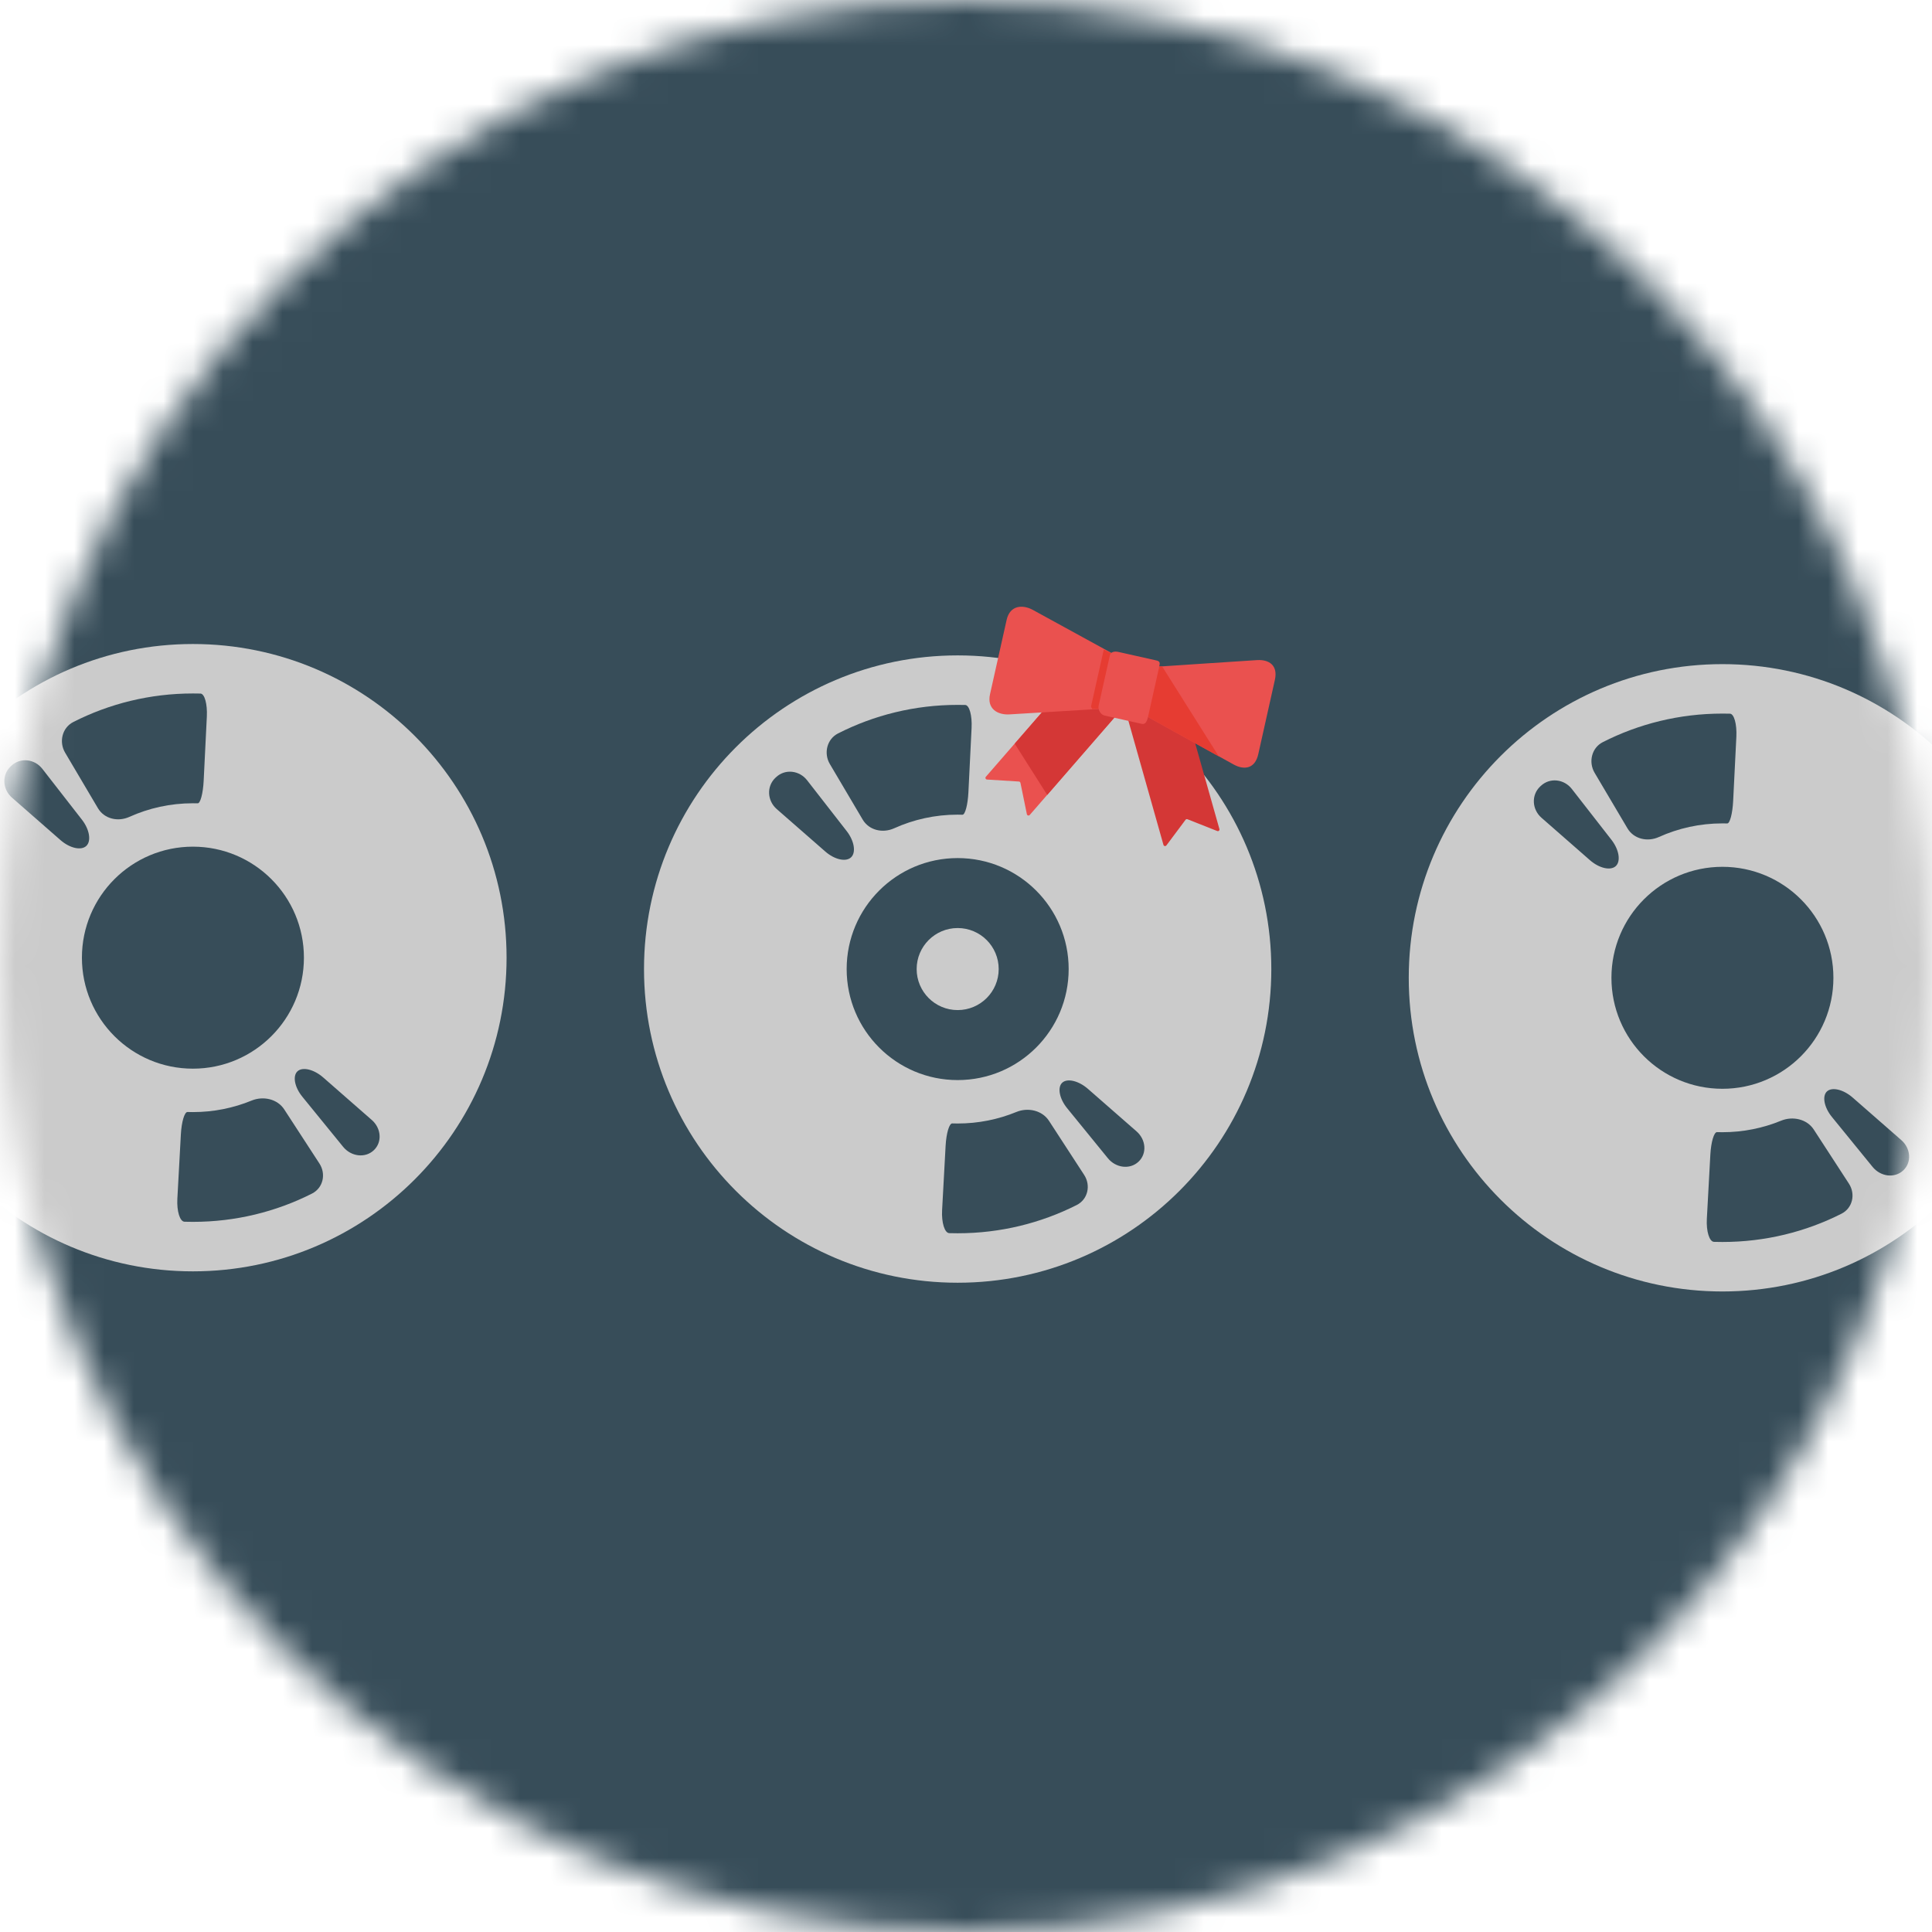<svg width="65" height="65" viewBox="0 0 65 65" fill="none" xmlns="http://www.w3.org/2000/svg">
<mask id="mask0_12_908" style="mask-type:alpha" maskUnits="userSpaceOnUse" x="0" y="0" width="65" height="65">
<circle cx="32.5" cy="32.5" r="32.5" fill="#D9D9D9"/>
</mask>
<g mask="url(#mask0_12_908)">
<rect x="-10.156" y="-6.094" width="84.635" height="71.094" fill="#374D59"/>
<path d="M32.22 33.983C32.982 33.983 33.6 33.365 33.6 32.603C33.6 31.841 32.982 31.223 32.22 31.223C31.457 31.223 30.84 31.841 30.84 32.603C30.84 33.365 31.457 33.983 32.22 33.983Z" fill="#CBCBCB"/>
<path d="M32.219 22.05C26.391 22.05 21.667 26.775 21.667 32.603C21.667 38.432 26.391 43.156 32.219 43.156C38.048 43.156 42.772 38.432 42.772 32.603C42.772 26.775 38.048 22.05 32.219 22.05ZM28.196 24.675C29.404 24.061 30.771 23.715 32.219 23.715C32.305 23.715 32.389 23.716 32.473 23.718C32.613 23.722 32.709 24.07 32.688 24.491L32.581 26.656C32.56 27.077 32.471 27.413 32.381 27.411C32.328 27.409 32.274 27.408 32.219 27.408C31.458 27.408 30.734 27.572 30.082 27.867C29.698 28.04 29.239 27.937 29.024 27.574L27.92 25.706C27.705 25.344 27.82 24.866 28.196 24.675ZM27.764 28.647L26.132 27.22C25.815 26.943 25.782 26.459 26.087 26.169C26.094 26.162 26.101 26.155 26.109 26.149C26.415 25.859 26.894 25.918 27.153 26.25L28.485 27.96C28.744 28.293 28.805 28.681 28.634 28.843C28.464 29.006 28.081 28.925 27.764 28.647ZM28.485 32.603C28.485 30.541 30.157 28.869 32.219 28.869C34.282 28.869 35.954 30.541 35.954 32.603C35.954 34.666 34.282 36.338 32.219 36.338C30.157 36.338 28.485 34.666 28.485 32.603ZM36.226 40.541C35.022 41.149 33.661 41.492 32.219 41.492C32.125 41.492 32.031 41.491 31.937 41.488C31.781 41.483 31.673 41.134 31.696 40.713L31.814 38.548C31.837 38.127 31.937 37.792 32.038 37.796C32.098 37.798 32.158 37.799 32.219 37.799C32.919 37.799 33.586 37.661 34.195 37.411C34.585 37.25 35.063 37.356 35.292 37.709L36.475 39.528C36.705 39.881 36.602 40.35 36.226 40.541ZM38.304 39.084C38.012 39.358 37.539 39.294 37.273 38.967L35.904 37.286C35.638 36.96 35.57 36.581 35.738 36.426C35.906 36.271 36.288 36.358 36.605 36.636L38.238 38.064C38.555 38.341 38.597 38.809 38.304 39.084Z" fill="#CBCBCB"/>
<path d="M6.49 21.667C0.662 21.667 -4.062 26.392 -4.062 32.22C-4.062 38.048 0.662 42.773 6.49 42.773C12.319 42.773 17.043 38.048 17.043 32.22C17.043 26.392 12.319 21.667 6.49 21.667ZM2.467 24.291C3.675 23.677 5.042 23.331 6.49 23.331C6.575 23.331 6.66 23.332 6.744 23.334C6.884 23.338 6.98 23.686 6.959 24.107L6.852 26.272C6.831 26.693 6.741 27.03 6.652 27.027C6.598 27.025 6.545 27.025 6.49 27.025C5.729 27.025 5.005 27.189 4.353 27.483C3.969 27.657 3.51 27.553 3.295 27.191L2.191 25.323C1.976 24.96 2.091 24.482 2.467 24.291ZM2.035 28.264L0.403 26.836C0.086 26.559 0.053 26.076 0.358 25.785C0.365 25.778 0.372 25.772 0.38 25.765C0.685 25.475 1.165 25.534 1.424 25.866L2.756 27.577C3.015 27.909 3.075 28.297 2.905 28.459C2.735 28.622 2.352 28.541 2.035 28.264ZM2.756 32.22C2.756 30.157 4.428 28.485 6.49 28.485C8.553 28.485 10.225 30.157 10.225 32.22C10.225 34.282 8.553 35.954 6.49 35.954C4.428 35.954 2.756 34.282 2.756 32.22ZM10.496 40.157C9.293 40.766 7.931 41.108 6.49 41.108C6.396 41.108 6.302 41.107 6.208 41.104C6.052 41.099 5.944 40.75 5.967 40.329L6.085 38.164C6.108 37.743 6.208 37.409 6.308 37.412C6.369 37.414 6.429 37.415 6.49 37.415C7.19 37.415 7.857 37.277 8.466 37.027C8.856 36.867 9.334 36.972 9.563 37.325L10.746 39.144C10.976 39.497 10.873 39.966 10.496 40.157ZM12.575 38.7C12.283 38.974 11.81 38.91 11.544 38.583L10.175 36.902C9.908 36.576 9.84 36.197 10.009 36.042C10.177 35.887 10.559 35.974 10.876 36.252L12.508 37.68C12.826 37.957 12.867 38.425 12.575 38.7Z" fill="#CBCBCB"/>
<path d="M57.949 22.344C52.121 22.344 47.396 27.069 47.396 32.897C47.396 38.725 52.121 43.45 57.949 43.45C63.777 43.45 68.502 38.725 68.502 32.897C68.502 27.069 63.777 22.344 57.949 22.344ZM53.925 24.968C55.133 24.354 56.501 24.008 57.949 24.008C58.034 24.008 58.118 24.009 58.202 24.011C58.342 24.015 58.438 24.363 58.418 24.784L58.31 26.949C58.289 27.37 58.2 27.707 58.111 27.704C58.057 27.702 58.003 27.702 57.949 27.702C57.187 27.702 56.464 27.866 55.812 28.16C55.428 28.334 54.968 28.23 54.754 27.868L53.649 26C53.435 25.637 53.549 25.159 53.925 24.968ZM53.493 28.941L51.862 27.513C51.544 27.236 51.511 26.753 51.816 26.462C51.824 26.455 51.83 26.449 51.838 26.442C52.144 26.152 52.623 26.211 52.882 26.543L54.215 28.254C54.474 28.586 54.534 28.974 54.364 29.136C54.193 29.299 53.811 29.218 53.493 28.941ZM54.215 32.897C54.215 30.834 55.886 29.163 57.949 29.163C60.011 29.163 61.683 30.834 61.683 32.897C61.683 34.959 60.011 36.631 57.949 36.631C55.886 36.631 54.215 34.959 54.215 32.897ZM61.955 40.834C60.751 41.443 59.39 41.785 57.949 41.785C57.854 41.785 57.76 41.784 57.666 41.781C57.51 41.776 57.402 41.427 57.425 41.006L57.543 38.841C57.567 38.42 57.666 38.086 57.767 38.089C57.827 38.091 57.888 38.092 57.949 38.092C58.648 38.092 59.315 37.954 59.924 37.704C60.314 37.544 60.792 37.649 61.022 38.002L62.204 39.821C62.434 40.174 62.331 40.643 61.955 40.834ZM64.033 39.377C63.741 39.651 63.269 39.587 63.002 39.26L61.633 37.579C61.367 37.253 61.299 36.874 61.467 36.719C61.636 36.564 62.017 36.651 62.334 36.929L63.967 38.357C64.284 38.634 64.326 39.102 64.033 39.377Z" fill="#CBCBCB"/>
<path d="M34.645 27.418C34.631 27.434 34.609 27.441 34.589 27.436C34.568 27.43 34.552 27.414 34.548 27.393L34.332 26.339C34.327 26.314 34.306 26.296 34.281 26.294L33.207 26.227C33.185 26.226 33.167 26.212 33.159 26.193C33.15 26.173 33.154 26.151 33.168 26.134L36.736 22.029C36.756 22.006 36.791 22.004 36.815 22.024L38.208 23.234C38.231 23.255 38.233 23.29 38.213 23.313L34.645 27.418Z" fill="#EA514F"/>
<path d="M38.207 23.234L36.815 22.024C36.791 22.003 36.756 22.006 36.736 22.029L34.139 25.02L35.233 26.745L38.213 23.313C38.233 23.29 38.231 23.254 38.207 23.234Z" fill="#D43736"/>
<path d="M39.143 28.424C39.148 28.445 39.165 28.46 39.186 28.464C39.207 28.468 39.229 28.46 39.242 28.443L39.886 27.581C39.901 27.561 39.928 27.553 39.952 27.563L40.952 27.959C40.971 27.967 40.994 27.963 41.01 27.949C41.026 27.935 41.032 27.913 41.026 27.892L39.547 22.658C39.539 22.628 39.508 22.611 39.478 22.619L37.702 23.121C37.673 23.13 37.655 23.161 37.664 23.191L39.143 28.424Z" fill="#D43736"/>
<path d="M33.308 23.356C33.197 23.851 33.569 24.058 33.962 24.035C34.278 24.018 37.443 23.823 37.443 23.823L37.807 22.195C37.807 22.195 35.027 20.67 34.748 20.519C34.402 20.332 33.978 20.361 33.867 20.855L33.308 23.356Z" fill="#EA514F"/>
<path d="M36.708 23.762C36.702 23.79 36.743 23.828 36.745 23.855C37.132 23.831 37.443 23.823 37.443 23.823L37.807 22.195C37.807 22.195 37.586 22.067 37.136 21.852L36.708 23.762Z" fill="#E63C32"/>
<path d="M42.333 25.375C42.222 25.869 41.857 25.912 41.511 25.724C41.233 25.573 38.512 24.062 38.512 24.062L38.876 22.434C38.876 22.434 41.981 22.226 42.297 22.208C42.691 22.186 43.002 22.379 42.892 22.874L42.333 25.375Z" fill="#EA514F"/>
<path d="M38.876 22.434L38.512 24.062C38.512 24.062 40.135 24.97 41.006 25.449L39.095 22.415C38.947 22.424 38.876 22.434 38.876 22.434Z" fill="#E63C32"/>
<path d="M38.625 24.113C38.595 24.246 38.548 24.384 38.415 24.354L37.161 24.074C37.028 24.044 36.933 23.874 36.962 23.741L37.34 22.053C37.37 21.92 37.505 21.907 37.639 21.936L38.893 22.217C39.026 22.247 39.032 22.292 39.002 22.425L38.625 24.113Z" fill="#EA514F"/>
</g>
</svg>
